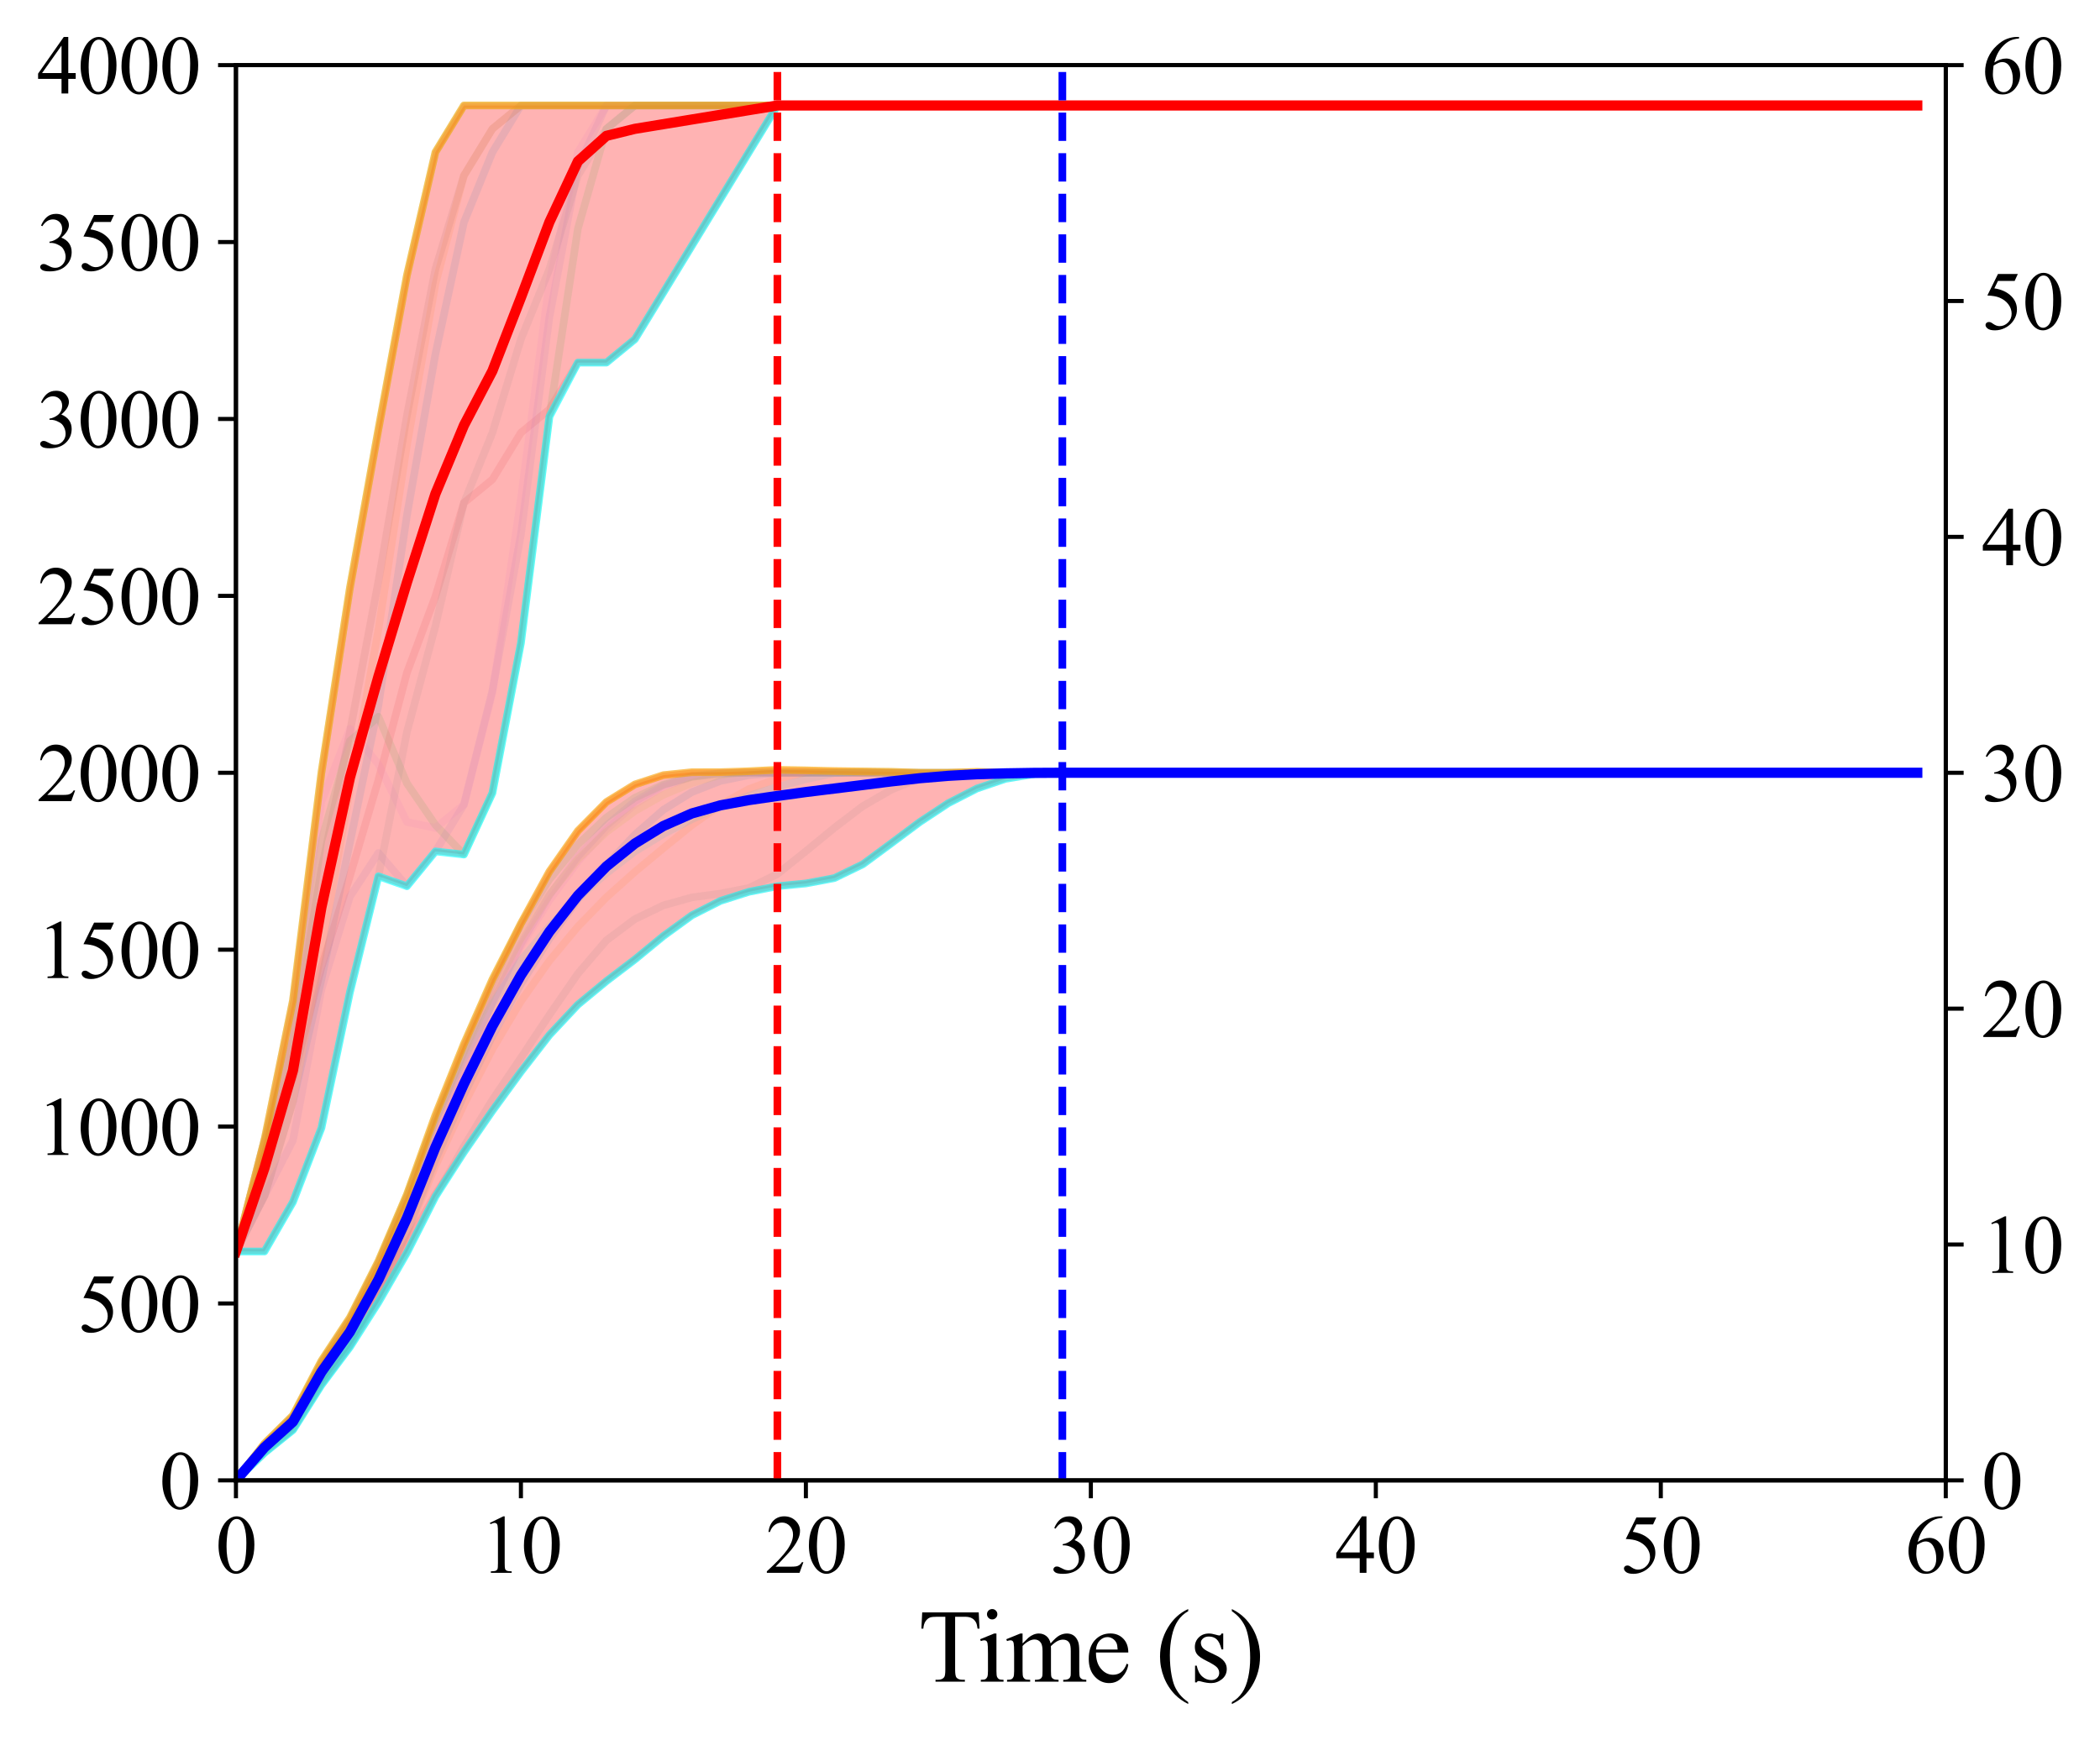 <?xml version="1.0" encoding="utf-8" standalone="no"?>
<!DOCTYPE svg PUBLIC "-//W3C//DTD SVG 1.1//EN"
  "http://www.w3.org/Graphics/SVG/1.1/DTD/svg11.dtd">
<svg xmlns:xlink="http://www.w3.org/1999/xlink" width="411.2pt" height="340.853pt" viewBox="0 0 411.2 340.853" xmlns="http://www.w3.org/2000/svg" version="1.1">
 <defs>
  <style type="text/css">*{stroke-linejoin: round; stroke-linecap: butt}</style>
 </defs>
 <g id="figure_1">
  <g id="patch_1">
   <path d="M 0 340.853 
L 411.2 340.853 
L 411.2 0 
L 0 0 
z
" style="fill: #ffffff"/>
  </g>
  <g id="axes_1">
   <g id="patch_2">
    <path d="M 46.2 289.955 
L 381 289.955 
L 381 12.755 
L 46.2 12.755 
z
" style="fill: #ffffff"/>
   </g>
   <g id="PolyCollection_1">
    <defs>
     <path id="m6267dc336c" d="M 46.2 -95.735 
L 46.2 -95.735 
L 51.78 -95.735 
L 57.36 -105.414 
L 62.94 -119.932 
L 68.52 -146.511 
L 74.1 -169.219 
L 79.68 -167.276 
L 85.26 -174.095 
L 90.84 -173.476 
L 96.42 -185.539 
L 102 -214.904 
L 107.58 -259.232 
L 113.16 -269.835 
L 118.74 -269.835 
L 124.32 -274.414 
L 129.9 -283.571 
L 135.48 -292.727 
L 141.06 -301.884 
L 146.64 -311.041 
L 152.22 -320.198 
L 157.8 -320.198 
L 163.38 -320.198 
L 168.96 -320.198 
L 174.54 -320.198 
L 180.12 -320.198 
L 185.7 -320.198 
L 191.28 -320.198 
L 196.86 -320.198 
L 202.44 -320.198 
L 208.02 -320.198 
L 213.6 -320.198 
L 219.18 -320.198 
L 224.76 -320.198 
L 230.34 -320.198 
L 235.92 -320.198 
L 241.5 -320.198 
L 247.08 -320.198 
L 252.66 -320.198 
L 258.24 -320.198 
L 263.82 -320.198 
L 269.4 -320.198 
L 274.98 -320.198 
L 280.56 -320.198 
L 286.14 -320.198 
L 291.72 -320.198 
L 297.3 -320.198 
L 302.88 -320.198 
L 308.46 -320.198 
L 314.04 -320.198 
L 319.62 -320.198 
L 325.2 -320.198 
L 330.78 -320.198 
L 336.36 -320.198 
L 341.94 -320.198 
L 341.94 -320.198 
L 347.52 -320.198 
L 353.1 -320.198 
L 353.1 -320.198 
L 358.68 -320.198 
L 364.26 -320.198 
L 369.84 -320.198 
L 375.42 -320.198 
L 375.42 -320.198 
L 375.42 -320.198 
L 369.84 -320.198 
L 364.26 -320.198 
L 358.68 -320.198 
L 353.1 -320.198 
L 353.1 -320.198 
L 347.52 -320.198 
L 341.94 -320.198 
L 341.94 -320.198 
L 336.36 -320.198 
L 330.78 -320.198 
L 325.2 -320.198 
L 319.62 -320.198 
L 314.04 -320.198 
L 308.46 -320.198 
L 302.88 -320.198 
L 297.3 -320.198 
L 291.72 -320.198 
L 286.14 -320.198 
L 280.56 -320.198 
L 274.98 -320.198 
L 269.4 -320.198 
L 263.82 -320.198 
L 258.24 -320.198 
L 252.66 -320.198 
L 247.08 -320.198 
L 241.5 -320.198 
L 235.92 -320.198 
L 230.34 -320.198 
L 224.76 -320.198 
L 219.18 -320.198 
L 213.6 -320.198 
L 208.02 -320.198 
L 202.44 -320.198 
L 196.86 -320.198 
L 191.28 -320.198 
L 185.7 -320.198 
L 180.12 -320.198 
L 174.54 -320.198 
L 168.96 -320.198 
L 163.38 -320.198 
L 157.8 -320.198 
L 152.22 -320.198 
L 146.64 -320.198 
L 141.06 -320.198 
L 135.48 -320.198 
L 129.9 -320.198 
L 124.32 -320.198 
L 118.74 -320.198 
L 113.16 -320.198 
L 107.58 -320.198 
L 102 -320.198 
L 96.42 -320.198 
L 90.84 -320.198 
L 85.26 -311.041 
L 79.68 -286.92 
L 74.1 -256.769 
L 68.52 -225.724 
L 62.94 -189.542 
L 57.36 -144.873 
L 51.78 -117.513 
L 46.2 -95.735 
z
" style="stroke: #ff0000; stroke-opacity: 0.3"/>
    </defs>
    <g clip-path="url(#p23fe7d8284)">
     <use xlink:href="#m6267dc336c" x="0" y="340.853" style="fill: #ff0000; fill-opacity: 0.3; stroke: #ff0000; stroke-opacity: 0.3"/>
    </g>
   </g>
   <g id="matplotlib.axis_1">
    <g id="xtick_1">
     <g id="line2d_1">
      <defs>
       <path id="m33a2f9e8f2" d="M 0 0 
L 0 3.5 
" style="stroke: #000000; stroke-width: 0.8"/>
      </defs>
      <g>
       <use xlink:href="#m33a2f9e8f2" x="46.2" y="289.955" style="stroke: #000000; stroke-width: 0.8"/>
      </g>
     </g>
     <g id="text_1">
      <!-- 0 -->
      <g transform="translate(42.2 308.065) scale(0.16 -0.16)">
       <defs>
        <path id="TimesNewRomanPSMT-30" d="M 231 2094 
Q 231 2819 450 3342 
Q 669 3866 1031 4122 
Q 1313 4325 1613 4325 
Q 2100 4325 2488 3828 
Q 2972 3213 2972 2159 
Q 2972 1422 2759 906 
Q 2547 391 2217 158 
Q 1888 -75 1581 -75 
Q 975 -75 572 641 
Q 231 1244 231 2094 
z
M 844 2016 
Q 844 1141 1059 588 
Q 1238 122 1591 122 
Q 1759 122 1940 273 
Q 2122 425 2216 781 
Q 2359 1319 2359 2297 
Q 2359 3022 2209 3506 
Q 2097 3866 1919 4016 
Q 1791 4119 1609 4119 
Q 1397 4119 1231 3928 
Q 1006 3669 925 3112 
Q 844 2556 844 2016 
z
" transform="scale(0.016)"/>
       </defs>
       <use xlink:href="#TimesNewRomanPSMT-30"/>
      </g>
     </g>
    </g>
    <g id="xtick_2">
     <g id="line2d_2">
      <g>
       <use xlink:href="#m33a2f9e8f2" x="102" y="289.955" style="stroke: #000000; stroke-width: 0.8"/>
      </g>
     </g>
     <g id="text_2">
      <!-- 10 -->
      <g transform="translate(94 308.065) scale(0.16 -0.16)">
       <defs>
        <path id="TimesNewRomanPSMT-31" d="M 750 3822 
L 1781 4325 
L 1884 4325 
L 1884 747 
Q 1884 391 1914 303 
Q 1944 216 2037 169 
Q 2131 122 2419 116 
L 2419 0 
L 825 0 
L 825 116 
Q 1125 122 1212 167 
Q 1300 213 1334 289 
Q 1369 366 1369 747 
L 1369 3034 
Q 1369 3497 1338 3628 
Q 1316 3728 1258 3775 
Q 1200 3822 1119 3822 
Q 1003 3822 797 3725 
L 750 3822 
z
" transform="scale(0.016)"/>
       </defs>
       <use xlink:href="#TimesNewRomanPSMT-31"/>
       <use xlink:href="#TimesNewRomanPSMT-30" x="50"/>
      </g>
     </g>
    </g>
    <g id="xtick_3">
     <g id="line2d_3">
      <g>
       <use xlink:href="#m33a2f9e8f2" x="157.8" y="289.955" style="stroke: #000000; stroke-width: 0.8"/>
      </g>
     </g>
     <g id="text_3">
      <!-- 20 -->
      <g transform="translate(149.8 308.065) scale(0.16 -0.16)">
       <defs>
        <path id="TimesNewRomanPSMT-32" d="M 2934 816 
L 2638 0 
L 138 0 
L 138 116 
Q 1241 1122 1691 1759 
Q 2141 2397 2141 2925 
Q 2141 3328 1894 3587 
Q 1647 3847 1303 3847 
Q 991 3847 742 3664 
Q 494 3481 375 3128 
L 259 3128 
Q 338 3706 661 4015 
Q 984 4325 1469 4325 
Q 1984 4325 2329 3994 
Q 2675 3663 2675 3213 
Q 2675 2891 2525 2569 
Q 2294 2063 1775 1497 
Q 997 647 803 472 
L 1909 472 
Q 2247 472 2383 497 
Q 2519 522 2628 598 
Q 2738 675 2819 816 
L 2934 816 
z
" transform="scale(0.016)"/>
       </defs>
       <use xlink:href="#TimesNewRomanPSMT-32"/>
       <use xlink:href="#TimesNewRomanPSMT-30" x="50"/>
      </g>
     </g>
    </g>
    <g id="xtick_4">
     <g id="line2d_4">
      <g>
       <use xlink:href="#m33a2f9e8f2" x="213.6" y="289.955" style="stroke: #000000; stroke-width: 0.8"/>
      </g>
     </g>
     <g id="text_4">
      <!-- 30 -->
      <g transform="translate(205.6 308.065) scale(0.16 -0.16)">
       <defs>
        <path id="TimesNewRomanPSMT-33" d="M 325 3431 
Q 506 3859 782 4092 
Q 1059 4325 1472 4325 
Q 1981 4325 2253 3994 
Q 2459 3747 2459 3466 
Q 2459 3003 1878 2509 
Q 2269 2356 2469 2072 
Q 2669 1788 2669 1403 
Q 2669 853 2319 450 
Q 1863 -75 997 -75 
Q 569 -75 414 31 
Q 259 138 259 259 
Q 259 350 332 419 
Q 406 488 509 488 
Q 588 488 669 463 
Q 722 447 909 348 
Q 1097 250 1169 231 
Q 1284 197 1416 197 
Q 1734 197 1970 444 
Q 2206 691 2206 1028 
Q 2206 1275 2097 1509 
Q 2016 1684 1919 1775 
Q 1784 1900 1550 2001 
Q 1316 2103 1072 2103 
L 972 2103 
L 972 2197 
Q 1219 2228 1467 2375 
Q 1716 2522 1828 2728 
Q 1941 2934 1941 3181 
Q 1941 3503 1739 3701 
Q 1538 3900 1238 3900 
Q 753 3900 428 3381 
L 325 3431 
z
" transform="scale(0.016)"/>
       </defs>
       <use xlink:href="#TimesNewRomanPSMT-33"/>
       <use xlink:href="#TimesNewRomanPSMT-30" x="50"/>
      </g>
     </g>
    </g>
    <g id="xtick_5">
     <g id="line2d_5">
      <g>
       <use xlink:href="#m33a2f9e8f2" x="269.4" y="289.955" style="stroke: #000000; stroke-width: 0.8"/>
      </g>
     </g>
     <g id="text_5">
      <!-- 40 -->
      <g transform="translate(261.4 308.065) scale(0.16 -0.16)">
       <defs>
        <path id="TimesNewRomanPSMT-34" d="M 2978 1563 
L 2978 1119 
L 2409 1119 
L 2409 0 
L 1894 0 
L 1894 1119 
L 100 1119 
L 100 1519 
L 2066 4325 
L 2409 4325 
L 2409 1563 
L 2978 1563 
z
M 1894 1563 
L 1894 3666 
L 406 1563 
L 1894 1563 
z
" transform="scale(0.016)"/>
       </defs>
       <use xlink:href="#TimesNewRomanPSMT-34"/>
       <use xlink:href="#TimesNewRomanPSMT-30" x="50"/>
      </g>
     </g>
    </g>
    <g id="xtick_6">
     <g id="line2d_6">
      <g>
       <use xlink:href="#m33a2f9e8f2" x="325.2" y="289.955" style="stroke: #000000; stroke-width: 0.8"/>
      </g>
     </g>
     <g id="text_6">
      <!-- 50 -->
      <g transform="translate(317.2 308.065) scale(0.16 -0.16)">
       <defs>
        <path id="TimesNewRomanPSMT-35" d="M 2778 4238 
L 2534 3706 
L 1259 3706 
L 981 3138 
Q 1809 3016 2294 2522 
Q 2709 2097 2709 1522 
Q 2709 1188 2573 903 
Q 2438 619 2231 419 
Q 2025 219 1772 97 
Q 1413 -75 1034 -75 
Q 653 -75 479 54 
Q 306 184 306 341 
Q 306 428 378 495 
Q 450 563 559 563 
Q 641 563 702 538 
Q 763 513 909 409 
Q 1144 247 1384 247 
Q 1750 247 2026 523 
Q 2303 800 2303 1197 
Q 2303 1581 2056 1914 
Q 1809 2247 1375 2428 
Q 1034 2569 447 2591 
L 1259 4238 
L 2778 4238 
z
" transform="scale(0.016)"/>
       </defs>
       <use xlink:href="#TimesNewRomanPSMT-35"/>
       <use xlink:href="#TimesNewRomanPSMT-30" x="50"/>
      </g>
     </g>
    </g>
    <g id="xtick_7">
     <g id="line2d_7">
      <g>
       <use xlink:href="#m33a2f9e8f2" x="381" y="289.955" style="stroke: #000000; stroke-width: 0.8"/>
      </g>
     </g>
     <g id="text_7">
      <!-- 60 -->
      <g transform="translate(373 308.065) scale(0.16 -0.16)">
       <defs>
        <path id="TimesNewRomanPSMT-36" d="M 2869 4325 
L 2869 4209 
Q 2456 4169 2195 4045 
Q 1934 3922 1679 3669 
Q 1425 3416 1258 3105 
Q 1091 2794 978 2366 
Q 1428 2675 1881 2675 
Q 2316 2675 2634 2325 
Q 2953 1975 2953 1425 
Q 2953 894 2631 456 
Q 2244 -75 1606 -75 
Q 1172 -75 869 213 
Q 275 772 275 1663 
Q 275 2231 503 2743 
Q 731 3256 1154 3653 
Q 1578 4050 1965 4187 
Q 2353 4325 2688 4325 
L 2869 4325 
z
M 925 2138 
Q 869 1716 869 1456 
Q 869 1156 980 804 
Q 1091 453 1309 247 
Q 1469 100 1697 100 
Q 1969 100 2183 356 
Q 2397 613 2397 1088 
Q 2397 1622 2184 2012 
Q 1972 2403 1581 2403 
Q 1463 2403 1327 2353 
Q 1191 2303 925 2138 
z
" transform="scale(0.016)"/>
       </defs>
       <use xlink:href="#TimesNewRomanPSMT-36"/>
       <use xlink:href="#TimesNewRomanPSMT-30" x="50"/>
      </g>
     </g>
    </g>
    <g id="text_8">
     <!-- Time (s) -->
     <g transform="translate(179.795 329.375) scale(0.2 -0.2)">
      <defs>
       <path id="TimesNewRomanPSMT-54" d="M 3703 4238 
L 3750 3244 
L 3631 3244 
Q 3597 3506 3538 3619 
Q 3441 3800 3280 3886 
Q 3119 3972 2856 3972 
L 2259 3972 
L 2259 734 
Q 2259 344 2344 247 
Q 2463 116 2709 116 
L 2856 116 
L 2856 0 
L 1059 0 
L 1059 116 
L 1209 116 
Q 1478 116 1591 278 
Q 1659 378 1659 734 
L 1659 3972 
L 1150 3972 
Q 853 3972 728 3928 
Q 566 3869 450 3700 
Q 334 3531 313 3244 
L 194 3244 
L 244 4238 
L 3703 4238 
z
" transform="scale(0.016)"/>
       <path id="TimesNewRomanPSMT-69" d="M 928 4444 
Q 1059 4444 1151 4351 
Q 1244 4259 1244 4128 
Q 1244 3997 1151 3903 
Q 1059 3809 928 3809 
Q 797 3809 703 3903 
Q 609 3997 609 4128 
Q 609 4259 701 4351 
Q 794 4444 928 4444 
z
M 1188 2947 
L 1188 647 
Q 1188 378 1227 289 
Q 1266 200 1342 156 
Q 1419 113 1622 113 
L 1622 0 
L 231 0 
L 231 113 
Q 441 113 512 153 
Q 584 194 626 287 
Q 669 381 669 647 
L 669 1750 
Q 669 2216 641 2353 
Q 619 2453 572 2492 
Q 525 2531 444 2531 
Q 356 2531 231 2484 
L 188 2597 
L 1050 2947 
L 1188 2947 
z
" transform="scale(0.016)"/>
       <path id="TimesNewRomanPSMT-6d" d="M 1050 2338 
Q 1363 2650 1419 2697 
Q 1559 2816 1721 2881 
Q 1884 2947 2044 2947 
Q 2313 2947 2506 2790 
Q 2700 2634 2766 2338 
Q 3088 2713 3309 2830 
Q 3531 2947 3766 2947 
Q 3994 2947 4170 2830 
Q 4347 2713 4450 2447 
Q 4519 2266 4519 1878 
L 4519 647 
Q 4519 378 4559 278 
Q 4591 209 4675 161 
Q 4759 113 4950 113 
L 4950 0 
L 3538 0 
L 3538 113 
L 3597 113 
Q 3781 113 3884 184 
Q 3956 234 3988 344 
Q 4000 397 4000 647 
L 4000 1878 
Q 4000 2228 3916 2372 
Q 3794 2572 3525 2572 
Q 3359 2572 3192 2489 
Q 3025 2406 2788 2181 
L 2781 2147 
L 2788 2013 
L 2788 647 
Q 2788 353 2820 281 
Q 2853 209 2943 161 
Q 3034 113 3253 113 
L 3253 0 
L 1806 0 
L 1806 113 
Q 2044 113 2133 169 
Q 2222 225 2256 338 
Q 2272 391 2272 647 
L 2272 1878 
Q 2272 2228 2169 2381 
Q 2031 2581 1784 2581 
Q 1616 2581 1450 2491 
Q 1191 2353 1050 2181 
L 1050 647 
Q 1050 366 1089 281 
Q 1128 197 1204 155 
Q 1281 113 1516 113 
L 1516 0 
L 100 0 
L 100 113 
Q 297 113 375 155 
Q 453 197 493 289 
Q 534 381 534 647 
L 534 1741 
Q 534 2213 506 2350 
Q 484 2453 437 2492 
Q 391 2531 309 2531 
Q 222 2531 100 2484 
L 53 2597 
L 916 2947 
L 1050 2947 
L 1050 2338 
z
" transform="scale(0.016)"/>
       <path id="TimesNewRomanPSMT-65" d="M 681 1784 
Q 678 1147 991 784 
Q 1303 422 1725 422 
Q 2006 422 2214 576 
Q 2422 731 2563 1106 
L 2659 1044 
Q 2594 616 2278 264 
Q 1963 -88 1488 -88 
Q 972 -88 605 314 
Q 238 716 238 1394 
Q 238 2128 614 2539 
Q 991 2950 1559 2950 
Q 2041 2950 2350 2633 
Q 2659 2316 2659 1784 
L 681 1784 
z
M 681 1966 
L 2006 1966 
Q 1991 2241 1941 2353 
Q 1863 2528 1708 2628 
Q 1553 2728 1384 2728 
Q 1125 2728 920 2526 
Q 716 2325 681 1966 
z
" transform="scale(0.016)"/>
       <path id="TimesNewRomanPSMT-20" transform="scale(0.016)"/>
       <path id="TimesNewRomanPSMT-28" d="M 1988 -1253 
L 1988 -1369 
Q 1516 -1131 1200 -813 
Q 750 -359 506 256 
Q 263 872 263 1534 
Q 263 2503 741 3301 
Q 1219 4100 1988 4444 
L 1988 4313 
Q 1603 4100 1356 3731 
Q 1109 3363 987 2797 
Q 866 2231 866 1616 
Q 866 947 969 400 
Q 1050 -31 1165 -292 
Q 1281 -553 1476 -793 
Q 1672 -1034 1988 -1253 
z
" transform="scale(0.016)"/>
       <path id="TimesNewRomanPSMT-73" d="M 2050 2947 
L 2050 1972 
L 1947 1972 
Q 1828 2431 1642 2597 
Q 1456 2763 1169 2763 
Q 950 2763 815 2647 
Q 681 2531 681 2391 
Q 681 2216 781 2091 
Q 878 1963 1175 1819 
L 1631 1597 
Q 2266 1288 2266 781 
Q 2266 391 1970 151 
Q 1675 -88 1309 -88 
Q 1047 -88 709 6 
Q 606 38 541 38 
Q 469 38 428 -44 
L 325 -44 
L 325 978 
L 428 978 
Q 516 541 762 319 
Q 1009 97 1316 97 
Q 1531 97 1667 223 
Q 1803 350 1803 528 
Q 1803 744 1651 891 
Q 1500 1038 1047 1263 
Q 594 1488 453 1669 
Q 313 1847 313 2119 
Q 313 2472 555 2709 
Q 797 2947 1181 2947 
Q 1350 2947 1591 2875 
Q 1750 2828 1803 2828 
Q 1853 2828 1881 2850 
Q 1909 2872 1947 2947 
L 2050 2947 
z
" transform="scale(0.016)"/>
       <path id="TimesNewRomanPSMT-29" d="M 144 4313 
L 144 4444 
Q 619 4209 934 3891 
Q 1381 3434 1625 2820 
Q 1869 2206 1869 1541 
Q 1869 572 1392 -226 
Q 916 -1025 144 -1369 
L 144 -1253 
Q 528 -1038 776 -670 
Q 1025 -303 1145 264 
Q 1266 831 1266 1447 
Q 1266 2113 1163 2663 
Q 1084 3094 967 3353 
Q 850 3613 656 3853 
Q 463 4094 144 4313 
z
" transform="scale(0.016)"/>
      </defs>
      <use xlink:href="#TimesNewRomanPSMT-54"/>
      <use xlink:href="#TimesNewRomanPSMT-69" x="57.584"/>
      <use xlink:href="#TimesNewRomanPSMT-6d" x="85.367"/>
      <use xlink:href="#TimesNewRomanPSMT-65" x="163.15"/>
      <use xlink:href="#TimesNewRomanPSMT-20" x="207.535"/>
      <use xlink:href="#TimesNewRomanPSMT-28" x="232.535"/>
      <use xlink:href="#TimesNewRomanPSMT-73" x="265.836"/>
      <use xlink:href="#TimesNewRomanPSMT-29" x="304.752"/>
     </g>
    </g>
   </g>
   <g id="matplotlib.axis_2">
    <g id="ytick_1">
     <g id="line2d_8">
      <defs>
       <path id="me7cc1048af" d="M 0 0 
L -3.5 0 
" style="stroke: #000000; stroke-width: 0.8"/>
      </defs>
      <g>
       <use xlink:href="#me7cc1048af" x="46.2" y="289.955" style="stroke: #000000; stroke-width: 0.8"/>
      </g>
     </g>
     <g id="text_9">
      <!-- 0 -->
      <g transform="translate(31.2 295.51) scale(0.16 -0.16)">
       <use xlink:href="#TimesNewRomanPSMT-30"/>
      </g>
     </g>
    </g>
    <g id="ytick_2">
     <g id="line2d_9">
      <g>
       <use xlink:href="#me7cc1048af" x="46.2" y="255.305" style="stroke: #000000; stroke-width: 0.8"/>
      </g>
     </g>
     <g id="text_10">
      <!-- 500 -->
      <g transform="translate(15.2 260.86) scale(0.16 -0.16)">
       <use xlink:href="#TimesNewRomanPSMT-35"/>
       <use xlink:href="#TimesNewRomanPSMT-30" x="50"/>
       <use xlink:href="#TimesNewRomanPSMT-30" x="100"/>
      </g>
     </g>
    </g>
    <g id="ytick_3">
     <g id="line2d_10">
      <g>
       <use xlink:href="#me7cc1048af" x="46.2" y="220.655" style="stroke: #000000; stroke-width: 0.8"/>
      </g>
     </g>
     <g id="text_11">
      <!-- 1000 -->
      <g transform="translate(7.2 226.21) scale(0.16 -0.16)">
       <use xlink:href="#TimesNewRomanPSMT-31"/>
       <use xlink:href="#TimesNewRomanPSMT-30" x="50"/>
       <use xlink:href="#TimesNewRomanPSMT-30" x="100"/>
       <use xlink:href="#TimesNewRomanPSMT-30" x="150"/>
      </g>
     </g>
    </g>
    <g id="ytick_4">
     <g id="line2d_11">
      <g>
       <use xlink:href="#me7cc1048af" x="46.2" y="186.005" style="stroke: #000000; stroke-width: 0.8"/>
      </g>
     </g>
     <g id="text_12">
      <!-- 1500 -->
      <g transform="translate(7.2 191.56) scale(0.16 -0.16)">
       <use xlink:href="#TimesNewRomanPSMT-31"/>
       <use xlink:href="#TimesNewRomanPSMT-35" x="50"/>
       <use xlink:href="#TimesNewRomanPSMT-30" x="100"/>
       <use xlink:href="#TimesNewRomanPSMT-30" x="150"/>
      </g>
     </g>
    </g>
    <g id="ytick_5">
     <g id="line2d_12">
      <g>
       <use xlink:href="#me7cc1048af" x="46.2" y="151.355" style="stroke: #000000; stroke-width: 0.8"/>
      </g>
     </g>
     <g id="text_13">
      <!-- 2000 -->
      <g transform="translate(7.2 156.91) scale(0.16 -0.16)">
       <use xlink:href="#TimesNewRomanPSMT-32"/>
       <use xlink:href="#TimesNewRomanPSMT-30" x="50"/>
       <use xlink:href="#TimesNewRomanPSMT-30" x="100"/>
       <use xlink:href="#TimesNewRomanPSMT-30" x="150"/>
      </g>
     </g>
    </g>
    <g id="ytick_6">
     <g id="line2d_13">
      <g>
       <use xlink:href="#me7cc1048af" x="46.2" y="116.705" style="stroke: #000000; stroke-width: 0.8"/>
      </g>
     </g>
     <g id="text_14">
      <!-- 2500 -->
      <g transform="translate(7.2 122.26) scale(0.16 -0.16)">
       <use xlink:href="#TimesNewRomanPSMT-32"/>
       <use xlink:href="#TimesNewRomanPSMT-35" x="50"/>
       <use xlink:href="#TimesNewRomanPSMT-30" x="100"/>
       <use xlink:href="#TimesNewRomanPSMT-30" x="150"/>
      </g>
     </g>
    </g>
    <g id="ytick_7">
     <g id="line2d_14">
      <g>
       <use xlink:href="#me7cc1048af" x="46.2" y="82.055" style="stroke: #000000; stroke-width: 0.8"/>
      </g>
     </g>
     <g id="text_15">
      <!-- 3000 -->
      <g transform="translate(7.2 87.61) scale(0.16 -0.16)">
       <use xlink:href="#TimesNewRomanPSMT-33"/>
       <use xlink:href="#TimesNewRomanPSMT-30" x="50"/>
       <use xlink:href="#TimesNewRomanPSMT-30" x="100"/>
       <use xlink:href="#TimesNewRomanPSMT-30" x="150"/>
      </g>
     </g>
    </g>
    <g id="ytick_8">
     <g id="line2d_15">
      <g>
       <use xlink:href="#me7cc1048af" x="46.2" y="47.405" style="stroke: #000000; stroke-width: 0.8"/>
      </g>
     </g>
     <g id="text_16">
      <!-- 3500 -->
      <g transform="translate(7.2 52.96) scale(0.16 -0.16)">
       <use xlink:href="#TimesNewRomanPSMT-33"/>
       <use xlink:href="#TimesNewRomanPSMT-35" x="50"/>
       <use xlink:href="#TimesNewRomanPSMT-30" x="100"/>
       <use xlink:href="#TimesNewRomanPSMT-30" x="150"/>
      </g>
     </g>
    </g>
    <g id="ytick_9">
     <g id="line2d_16">
      <g>
       <use xlink:href="#me7cc1048af" x="46.2" y="12.755" style="stroke: #000000; stroke-width: 0.8"/>
      </g>
     </g>
     <g id="text_17">
      <!-- 4000 -->
      <g transform="translate(7.2 18.31) scale(0.16 -0.16)">
       <use xlink:href="#TimesNewRomanPSMT-34"/>
       <use xlink:href="#TimesNewRomanPSMT-30" x="50"/>
       <use xlink:href="#TimesNewRomanPSMT-30" x="100"/>
       <use xlink:href="#TimesNewRomanPSMT-30" x="150"/>
      </g>
     </g>
    </g>
   </g>
   <g id="line2d_17">
    <path d="M 46.2 245.118 
L 51.78 234.238 
L 57.36 215.719 
L 62.94 191.851 
L 68.52 165.046 
L 74.1 138.168 
L 79.68 100.951 
L 85.26 69.345 
L 90.84 43.547 
L 96.42 29.812 
L 102 20.655 
L 107.58 20.655 
L 113.16 20.655 
L 118.74 20.655 
L 124.32 20.655 
L 129.9 20.655 
L 135.48 20.655 
L 141.06 20.655 
L 146.64 20.655 
L 152.22 20.655 
L 157.8 20.655 
L 163.38 20.655 
L 168.96 20.655 
L 174.54 20.655 
L 180.12 20.655 
L 185.7 20.655 
L 191.28 20.655 
L 196.86 20.655 
L 202.44 20.655 
L 208.02 20.655 
L 213.6 20.655 
L 219.18 20.655 
L 224.76 20.655 
L 230.34 20.655 
L 235.92 20.655 
L 241.5 20.655 
L 247.08 20.655 
L 252.66 20.655 
L 258.24 20.655 
L 263.82 20.655 
L 269.4 20.655 
L 274.98 20.655 
L 280.56 20.655 
L 286.14 20.655 
L 291.72 20.655 
L 297.3 20.655 
L 302.88 20.655 
L 308.46 20.655 
L 314.04 20.655 
L 319.62 20.655 
L 325.2 20.655 
L 330.78 20.655 
L 336.36 20.655 
L 341.94 20.655 
L 341.94 20.655 
L 347.52 20.655 
L 353.1 20.655 
L 353.1 20.655 
L 358.68 20.655 
L 364.26 20.655 
L 369.84 20.655 
L 375.42 20.655 
" clip-path="url(#p23fe7d8284)" style="fill: none; stroke: #1f77b4; stroke-opacity: 0.1; stroke-width: 1.5; stroke-linecap: square"/>
   </g>
   <g id="line2d_18">
    <path d="M 46.2 245.118 
L 51.78 234.238 
L 57.36 215.719 
L 62.94 186.128 
L 68.52 154.745 
L 74.1 123.288 
L 79.68 87.216 
L 85.26 55.61 
L 90.84 34.39 
L 96.42 25.234 
L 102 20.655 
L 107.58 20.655 
L 113.16 20.655 
L 118.74 20.655 
L 124.32 20.655 
L 129.9 20.655 
L 135.48 20.655 
L 141.06 20.655 
L 146.64 20.655 
L 152.22 20.655 
L 157.8 20.655 
L 163.38 20.655 
L 168.96 20.655 
L 174.54 20.655 
L 180.12 20.655 
L 185.7 20.655 
L 191.28 20.655 
L 196.86 20.655 
L 202.44 20.655 
L 208.02 20.655 
L 213.6 20.655 
L 219.18 20.655 
L 224.76 20.655 
L 230.34 20.655 
L 235.92 20.655 
L 241.5 20.655 
L 247.08 20.655 
L 252.66 20.655 
L 258.24 20.655 
L 263.82 20.655 
L 269.4 20.655 
L 274.98 20.655 
L 280.56 20.655 
L 286.14 20.655 
L 291.72 20.655 
L 297.3 20.655 
L 302.88 20.655 
L 308.46 20.655 
L 314.04 20.655 
L 319.62 20.655 
L 325.2 20.655 
L 330.78 20.655 
L 336.36 20.655 
L 341.94 20.655 
L 341.94 20.655 
L 347.52 20.655 
L 353.1 20.655 
L 353.1 20.655 
L 358.68 20.655 
L 364.26 20.655 
L 369.84 20.655 
L 375.42 20.655 
" clip-path="url(#p23fe7d8284)" style="fill: none; stroke: #ff7f0e; stroke-opacity: 0.1; stroke-width: 1.5; stroke-linecap: square"/>
   </g>
   <g id="line2d_19">
    <path d="M 46.2 245.118 
L 51.78 223.34 
L 57.36 203.611 
L 62.94 164.664 
L 68.52 145.124 
L 74.1 140.392 
L 79.68 153.425 
L 85.26 161.57 
L 90.84 167.377 
L 96.42 155.314 
L 102 125.95 
L 107.58 81.621 
L 113.16 44.776 
L 118.74 25.234 
L 124.32 20.655 
L 129.9 20.655 
L 135.48 20.655 
L 141.06 20.655 
L 146.64 20.655 
L 152.22 20.655 
L 157.8 20.655 
L 163.38 20.655 
L 168.96 20.655 
L 174.54 20.655 
L 180.12 20.655 
L 185.7 20.655 
L 191.28 20.655 
L 196.86 20.655 
L 202.44 20.655 
L 208.02 20.655 
L 213.6 20.655 
L 219.18 20.655 
L 224.76 20.655 
L 230.34 20.655 
L 235.92 20.655 
L 241.5 20.655 
L 247.08 20.655 
L 252.66 20.655 
L 258.24 20.655 
L 263.82 20.655 
L 269.4 20.655 
L 274.98 20.655 
L 280.56 20.655 
L 286.14 20.655 
L 291.72 20.655 
L 297.3 20.655 
L 302.88 20.655 
L 308.46 20.655 
L 314.04 20.655 
L 319.62 20.655 
L 325.2 20.655 
L 330.78 20.655 
L 336.36 20.655 
L 341.94 20.655 
L 341.94 20.655 
L 347.52 20.655 
L 353.1 20.655 
L 353.1 20.655 
L 358.68 20.655 
L 364.26 20.655 
L 369.84 20.655 
L 375.42 20.655 
" clip-path="url(#p23fe7d8284)" style="fill: none; stroke: #2ca02c; stroke-opacity: 0.1; stroke-width: 1.5; stroke-linecap: square"/>
   </g>
   <g id="line2d_20">
    <path d="M 46.2 245.118 
L 51.78 223.34 
L 57.36 211.242 
L 62.94 189.464 
L 68.52 171.596 
L 74.1 152.761 
L 79.68 131.766 
L 85.26 116.802 
L 90.84 98.488 
L 96.42 93.91 
L 102 84.753 
L 107.58 80.175 
L 113.16 71.018 
L 118.74 71.018 
L 124.32 66.439 
L 129.9 57.283 
L 135.48 48.126 
L 141.06 38.969 
L 146.64 29.812 
L 152.22 20.655 
L 157.8 20.655 
L 163.38 20.655 
L 168.96 20.655 
L 174.54 20.655 
L 180.12 20.655 
L 185.7 20.655 
L 191.28 20.655 
L 196.86 20.655 
L 202.44 20.655 
L 208.02 20.655 
L 213.6 20.655 
L 219.18 20.655 
L 224.76 20.655 
L 230.34 20.655 
L 235.92 20.655 
L 241.5 20.655 
L 247.08 20.655 
L 252.66 20.655 
L 258.24 20.655 
L 263.82 20.655 
L 269.4 20.655 
L 274.98 20.655 
L 280.56 20.655 
L 286.14 20.655 
L 291.72 20.655 
L 297.3 20.655 
L 302.88 20.655 
L 308.46 20.655 
L 314.04 20.655 
L 319.62 20.655 
L 325.2 20.655 
L 330.78 20.655 
L 336.36 20.655 
L 341.94 20.655 
L 341.94 20.655 
L 347.52 20.655 
L 353.1 20.655 
L 353.1 20.655 
L 358.68 20.655 
L 364.26 20.655 
L 369.84 20.655 
L 375.42 20.655 
" clip-path="url(#p23fe7d8284)" style="fill: none; stroke: #d62728; stroke-opacity: 0.1; stroke-width: 1.5; stroke-linecap: square"/>
   </g>
   <g id="line2d_21">
    <path d="M 46.2 245.118 
L 51.78 234.238 
L 57.36 223.35 
L 62.94 193.759 
L 68.52 175.607 
L 74.1 167.054 
L 79.68 173.577 
L 85.26 166.758 
L 90.84 157.601 
L 96.42 135.213 
L 102 104.679 
L 107.58 62.083 
L 113.16 32.718 
L 118.74 20.655 
L 124.32 20.655 
L 129.9 20.655 
L 135.48 20.655 
L 141.06 20.655 
L 146.64 20.655 
L 152.22 20.655 
L 157.8 20.655 
L 163.38 20.655 
L 168.96 20.655 
L 174.54 20.655 
L 180.12 20.655 
L 185.7 20.655 
L 191.28 20.655 
L 196.86 20.655 
L 202.44 20.655 
L 208.02 20.655 
L 213.6 20.655 
L 219.18 20.655 
L 224.76 20.655 
L 230.34 20.655 
L 235.92 20.655 
L 241.5 20.655 
L 247.08 20.655 
L 252.66 20.655 
L 258.24 20.655 
L 263.82 20.655 
L 269.4 20.655 
L 274.98 20.655 
L 280.56 20.655 
L 286.14 20.655 
L 291.72 20.655 
L 297.3 20.655 
L 302.88 20.655 
L 308.46 20.655 
L 314.04 20.655 
L 319.62 20.655 
L 325.2 20.655 
L 330.78 20.655 
L 336.36 20.655 
L 341.94 20.655 
L 341.94 20.655 
L 347.52 20.655 
L 353.1 20.655 
L 353.1 20.655 
L 358.68 20.655 
L 364.26 20.655 
L 369.84 20.655 
L 375.42 20.655 
" clip-path="url(#p23fe7d8284)" style="fill: none; stroke: #9467bd; stroke-opacity: 0.1; stroke-width: 1.5; stroke-linecap: square"/>
   </g>
   <g id="line2d_22">
    <path d="M 46.2 245.118 
L 51.78 223.34 
L 57.36 203.611 
L 62.94 170.387 
L 68.52 143.363 
L 74.1 113.844 
L 79.68 81.404 
L 85.26 52.704 
L 90.84 34.39 
L 96.42 25.234 
L 102 20.655 
L 107.58 20.655 
L 113.16 20.655 
L 118.74 20.655 
L 124.32 20.655 
L 129.9 20.655 
L 135.48 20.655 
L 141.06 20.655 
L 146.64 20.655 
L 152.22 20.655 
L 157.8 20.655 
L 163.38 20.655 
L 168.96 20.655 
L 174.54 20.655 
L 180.12 20.655 
L 185.7 20.655 
L 191.28 20.655 
L 196.86 20.655 
L 202.44 20.655 
L 208.02 20.655 
L 213.6 20.655 
L 219.18 20.655 
L 224.76 20.655 
L 230.34 20.655 
L 235.92 20.655 
L 241.5 20.655 
L 247.08 20.655 
L 252.66 20.655 
L 258.24 20.655 
L 263.82 20.655 
L 269.4 20.655 
L 274.98 20.655 
L 280.56 20.655 
L 286.14 20.655 
L 291.72 20.655 
L 297.3 20.655 
L 302.88 20.655 
L 308.46 20.655 
L 314.04 20.655 
L 319.62 20.655 
L 325.2 20.655 
L 330.78 20.655 
L 336.36 20.655 
L 341.94 20.655 
L 341.94 20.655 
L 347.52 20.655 
L 353.1 20.655 
L 353.1 20.655 
L 358.68 20.655 
L 364.26 20.655 
L 369.84 20.655 
L 375.42 20.655 
" clip-path="url(#p23fe7d8284)" style="fill: none; stroke: #8c564b; stroke-opacity: 0.1; stroke-width: 1.5; stroke-linecap: square"/>
   </g>
   <g id="line2d_23">
    <path d="M 46.2 245.118 
L 51.78 223.34 
L 57.36 195.98 
L 62.94 157.034 
L 68.52 142.733 
L 74.1 149.701 
L 79.68 160.997 
L 85.26 162.166 
L 90.84 157.587 
L 96.42 135.707 
L 102 97.694 
L 107.58 55.102 
L 113.16 29.812 
L 118.74 20.655 
L 124.32 20.655 
L 129.9 20.655 
L 135.48 20.655 
L 141.06 20.655 
L 146.64 20.655 
L 152.22 20.655 
L 157.8 20.655 
L 163.38 20.655 
L 168.96 20.655 
L 174.54 20.655 
L 180.12 20.655 
L 185.7 20.655 
L 191.28 20.655 
L 196.86 20.655 
L 202.44 20.655 
L 208.02 20.655 
L 213.6 20.655 
L 219.18 20.655 
L 224.76 20.655 
L 230.34 20.655 
L 235.92 20.655 
L 241.5 20.655 
L 247.08 20.655 
L 252.66 20.655 
L 258.24 20.655 
L 263.82 20.655 
L 269.4 20.655 
L 274.98 20.655 
L 280.56 20.655 
L 286.14 20.655 
L 291.72 20.655 
L 297.3 20.655 
L 302.88 20.655 
L 308.46 20.655 
L 314.04 20.655 
L 319.62 20.655 
L 325.2 20.655 
L 330.78 20.655 
L 336.36 20.655 
L 341.94 20.655 
L 341.94 20.655 
L 347.52 20.655 
L 353.1 20.655 
L 353.1 20.655 
L 358.68 20.655 
L 364.26 20.655 
L 369.84 20.655 
L 375.42 20.655 
" clip-path="url(#p23fe7d8284)" style="fill: none; stroke: #e377c2; stroke-opacity: 0.1; stroke-width: 1.5; stroke-linecap: square"/>
   </g>
   <g id="line2d_24">
    <path d="M 46.2 245.118 
L 51.78 245.118 
L 57.36 235.439 
L 62.94 220.921 
L 68.52 194.342 
L 74.1 171.634 
L 79.68 143.381 
L 85.26 122.609 
L 90.84 98.488 
L 96.42 84.753 
L 102 66.439 
L 107.58 52.704 
L 113.16 34.39 
L 118.74 25.234 
L 124.32 20.655 
L 129.9 20.655 
L 135.48 20.655 
L 141.06 20.655 
L 146.64 20.655 
L 152.22 20.655 
L 157.8 20.655 
L 163.38 20.655 
L 168.96 20.655 
L 174.54 20.655 
L 180.12 20.655 
L 185.7 20.655 
L 191.28 20.655 
L 196.86 20.655 
L 202.44 20.655 
L 208.02 20.655 
L 213.6 20.655 
L 219.18 20.655 
L 224.76 20.655 
L 230.34 20.655 
L 235.92 20.655 
L 241.5 20.655 
L 247.08 20.655 
L 252.66 20.655 
L 258.24 20.655 
L 263.82 20.655 
L 269.4 20.655 
L 274.98 20.655 
L 280.56 20.655 
L 286.14 20.655 
L 291.72 20.655 
L 297.3 20.655 
L 302.88 20.655 
L 308.46 20.655 
L 314.04 20.655 
L 319.62 20.655 
L 325.2 20.655 
L 330.78 20.655 
L 336.36 20.655 
L 341.94 20.655 
L 341.94 20.655 
L 347.52 20.655 
L 353.1 20.655 
L 353.1 20.655 
L 358.68 20.655 
L 364.26 20.655 
L 369.84 20.655 
L 375.42 20.655 
" clip-path="url(#p23fe7d8284)" style="fill: none; stroke: #7f7f7f; stroke-opacity: 0.1; stroke-width: 1.5; stroke-linecap: square"/>
   </g>
   <g id="line2d_25">
    <path d="M 46.2 245.118 
L 51.78 223.34 
L 57.36 195.98 
L 62.94 151.311 
L 68.52 115.129 
L 74.1 84.084 
L 79.68 53.933 
L 85.26 29.812 
L 90.84 20.655 
L 96.42 20.655 
L 102 20.655 
L 107.58 20.655 
L 113.16 20.655 
L 118.74 20.655 
L 124.32 20.655 
L 129.9 20.655 
L 135.48 20.655 
L 141.06 20.655 
L 146.64 20.655 
L 152.22 20.655 
L 157.8 20.655 
L 163.38 20.655 
L 168.96 20.655 
L 174.54 20.655 
L 180.12 20.655 
L 185.7 20.655 
L 191.28 20.655 
L 196.86 20.655 
L 202.44 20.655 
L 208.02 20.655 
L 213.6 20.655 
L 219.18 20.655 
L 224.76 20.655 
L 230.34 20.655 
L 235.92 20.655 
L 241.5 20.655 
L 247.08 20.655 
L 252.66 20.655 
L 258.24 20.655 
L 263.82 20.655 
L 269.4 20.655 
L 274.98 20.655 
L 280.56 20.655 
L 286.14 20.655 
L 291.72 20.655 
L 297.3 20.655 
L 302.88 20.655 
L 308.46 20.655 
L 314.04 20.655 
L 319.62 20.655 
L 325.2 20.655 
L 330.78 20.655 
L 336.36 20.655 
L 341.94 20.655 
L 341.94 20.655 
L 347.52 20.655 
L 353.1 20.655 
L 353.1 20.655 
L 358.68 20.655 
L 364.26 20.655 
L 369.84 20.655 
L 375.42 20.655 
" clip-path="url(#p23fe7d8284)" style="fill: none; stroke: #bcbd22; stroke-opacity: 0.1; stroke-width: 1.5; stroke-linecap: square"/>
   </g>
   <g id="line2d_26">
    <path d="M 46.2 245.118 
L 51.78 223.34 
L 57.36 195.98 
L 62.94 151.311 
L 68.52 115.129 
L 74.1 84.084 
L 79.68 53.933 
L 85.26 29.812 
L 90.84 20.655 
L 96.42 20.655 
L 102 20.655 
L 107.58 20.655 
L 113.16 20.655 
L 118.74 20.655 
L 124.32 20.655 
L 129.9 20.655 
L 135.48 20.655 
L 141.06 20.655 
L 146.64 20.655 
L 152.22 20.655 
L 157.8 20.655 
L 163.38 20.655 
L 168.96 20.655 
L 174.54 20.655 
L 180.12 20.655 
L 185.7 20.655 
L 191.28 20.655 
L 196.86 20.655 
L 202.44 20.655 
L 208.02 20.655 
L 213.6 20.655 
L 219.18 20.655 
L 224.76 20.655 
L 230.34 20.655 
L 235.92 20.655 
L 241.5 20.655 
L 247.08 20.655 
L 252.66 20.655 
L 258.24 20.655 
L 263.82 20.655 
L 269.4 20.655 
L 274.98 20.655 
L 280.56 20.655 
L 286.14 20.655 
L 291.72 20.655 
L 297.3 20.655 
L 302.88 20.655 
L 308.46 20.655 
L 314.04 20.655 
L 319.62 20.655 
L 325.2 20.655 
L 330.78 20.655 
L 336.36 20.655 
L 341.94 20.655 
L 341.94 20.655 
L 347.52 20.655 
L 353.1 20.655 
L 353.1 20.655 
L 358.68 20.655 
L 364.26 20.655 
L 369.84 20.655 
L 375.42 20.655 
" clip-path="url(#p23fe7d8284)" style="fill: none; stroke: #17becf; stroke-opacity: 0.1; stroke-width: 1.5; stroke-linecap: square"/>
   </g>
   <g id="line2d_27">
    <path d="M 46.2 245.118 
L 51.78 223.34 
L 57.36 195.98 
L 62.94 151.311 
L 68.52 115.129 
L 74.1 84.084 
L 79.68 53.933 
L 85.26 29.812 
L 90.84 20.655 
L 96.42 20.655 
L 102 20.655 
L 107.58 20.655 
L 113.16 20.655 
L 118.74 20.655 
L 124.32 20.655 
L 129.9 20.655 
L 135.48 20.655 
L 141.06 20.655 
L 146.64 20.655 
L 152.22 20.655 
L 157.8 20.655 
L 163.38 20.655 
L 168.96 20.655 
L 174.54 20.655 
L 180.12 20.655 
L 185.7 20.655 
L 191.28 20.655 
L 196.86 20.655 
L 202.44 20.655 
L 208.02 20.655 
L 213.6 20.655 
L 219.18 20.655 
L 224.76 20.655 
L 230.34 20.655 
L 235.92 20.655 
L 241.5 20.655 
L 247.08 20.655 
L 252.66 20.655 
L 258.24 20.655 
L 263.82 20.655 
L 269.4 20.655 
L 274.98 20.655 
L 280.56 20.655 
L 286.14 20.655 
L 291.72 20.655 
L 297.3 20.655 
L 302.88 20.655 
L 308.46 20.655 
L 314.04 20.655 
L 319.62 20.655 
L 325.2 20.655 
L 330.78 20.655 
L 336.36 20.655 
L 341.94 20.655 
L 341.94 20.655 
L 347.52 20.655 
L 353.1 20.655 
L 353.1 20.655 
L 358.68 20.655 
L 364.26 20.655 
L 369.84 20.655 
L 375.42 20.655 
" clip-path="url(#p23fe7d8284)" style="fill: none; stroke: #ffa500; stroke-opacity: 0.6; stroke-width: 1.5; stroke-linecap: square"/>
   </g>
   <g id="line2d_28">
    <path d="M 46.2 245.118 
L 51.78 245.118 
L 57.36 235.439 
L 62.94 220.921 
L 68.52 194.342 
L 74.1 171.634 
L 79.68 173.577 
L 85.26 166.758 
L 90.84 167.377 
L 96.42 155.314 
L 102 125.95 
L 107.58 81.621 
L 113.16 71.018 
L 118.74 71.018 
L 124.32 66.439 
L 129.9 57.283 
L 135.48 48.126 
L 141.06 38.969 
L 146.64 29.812 
L 152.22 20.655 
L 157.8 20.655 
L 163.38 20.655 
L 168.96 20.655 
L 174.54 20.655 
L 180.12 20.655 
L 185.7 20.655 
L 191.28 20.655 
L 196.86 20.655 
L 202.44 20.655 
L 208.02 20.655 
L 213.6 20.655 
L 219.18 20.655 
L 224.76 20.655 
L 230.34 20.655 
L 235.92 20.655 
L 241.5 20.655 
L 247.08 20.655 
L 252.66 20.655 
L 258.24 20.655 
L 263.82 20.655 
L 269.4 20.655 
L 274.98 20.655 
L 280.56 20.655 
L 286.14 20.655 
L 291.72 20.655 
L 297.3 20.655 
L 302.88 20.655 
L 308.46 20.655 
L 314.04 20.655 
L 319.62 20.655 
L 325.2 20.655 
L 330.78 20.655 
L 336.36 20.655 
L 341.94 20.655 
L 341.94 20.655 
L 347.52 20.655 
L 353.1 20.655 
L 353.1 20.655 
L 358.68 20.655 
L 364.26 20.655 
L 369.84 20.655 
L 375.42 20.655 
" clip-path="url(#p23fe7d8284)" style="fill: none; stroke: #00ffff; stroke-opacity: 0.6; stroke-width: 1.5; stroke-linecap: square"/>
   </g>
   <g id="line2d_29">
    <path d="M 46.2 245.118 
L 51.78 228.787 
L 57.36 209.663 
L 62.94 177.683 
L 68.52 152.281 
L 74.1 132.501 
L 79.68 114.058 
L 85.26 96.719 
L 90.84 83.318 
L 96.42 72.649 
L 102 58.279 
L 107.58 43.496 
L 113.16 31.599 
L 118.74 26.607 
L 124.32 25.234 
L 129.9 24.318 
L 135.48 23.402 
L 141.06 22.487 
L 146.64 21.571 
L 152.22 20.655 
L 157.8 20.655 
L 163.38 20.655 
L 168.96 20.655 
L 174.54 20.655 
L 180.12 20.655 
L 185.7 20.655 
L 191.28 20.655 
L 196.86 20.655 
L 202.44 20.655 
L 208.02 20.655 
L 213.6 20.655 
L 219.18 20.655 
L 224.76 20.655 
L 230.34 20.655 
L 235.92 20.655 
L 241.5 20.655 
L 247.08 20.655 
L 252.66 20.655 
L 258.24 20.655 
L 263.82 20.655 
L 269.4 20.655 
L 274.98 20.655 
L 280.56 20.655 
L 286.14 20.655 
L 291.72 20.655 
L 297.3 20.655 
L 302.88 20.655 
L 308.46 20.655 
L 314.04 20.655 
L 319.62 20.655 
L 325.2 20.655 
L 330.78 20.655 
L 336.36 20.655 
L 341.94 20.655 
L 341.94 20.655 
L 347.52 20.655 
L 353.1 20.655 
L 353.1 20.655 
L 358.68 20.655 
L 364.26 20.655 
L 369.84 20.655 
L 375.42 20.655 
" clip-path="url(#p23fe7d8284)" style="fill: none; stroke: #ff0000; stroke-width: 2; stroke-linecap: square"/>
   </g>
   <g id="patch_3">
    <path d="M 46.2 289.955 
L 46.2 12.755 
" style="fill: none; stroke: #000000; stroke-width: 0.8; stroke-linejoin: miter; stroke-linecap: square"/>
   </g>
   <g id="patch_4">
    <path d="M 381 289.955 
L 381 12.755 
" style="fill: none; stroke: #000000; stroke-width: 0.8; stroke-linejoin: miter; stroke-linecap: square"/>
   </g>
   <g id="patch_5">
    <path d="M 46.2 289.955 
L 381 289.955 
" style="fill: none; stroke: #000000; stroke-width: 0.8; stroke-linejoin: miter; stroke-linecap: square"/>
   </g>
   <g id="patch_6">
    <path d="M 46.2 12.755 
L 381 12.755 
" style="fill: none; stroke: #000000; stroke-width: 0.8; stroke-linejoin: miter; stroke-linecap: square"/>
   </g>
  </g>
  <g id="axes_2">
   <g id="PolyCollection_2">
    <defs>
     <path id="m187d3f3adc" d="M 46.2 -50.898 
L 46.2 -50.898 
L 51.78 -56.288 
L 57.36 -60.766 
L 62.94 -69.572 
L 68.52 -77.018 
L 74.1 -85.782 
L 79.68 -95.477 
L 85.26 -106.482 
L 90.84 -115.202 
L 96.42 -123.28 
L 102 -130.931 
L 107.58 -138.129 
L 113.16 -144.081 
L 118.74 -148.687 
L 124.32 -152.936 
L 129.9 -157.523 
L 135.48 -161.577 
L 141.06 -164.404 
L 146.64 -166.18 
L 152.22 -167.28 
L 157.8 -167.819 
L 163.38 -168.871 
L 168.96 -171.574 
L 174.54 -175.699 
L 180.12 -179.863 
L 185.7 -183.546 
L 191.28 -186.41 
L 196.86 -188.303 
L 202.44 -189.234 
L 208.02 -189.498 
L 213.6 -189.498 
L 219.18 -189.498 
L 224.76 -189.498 
L 230.34 -189.498 
L 235.92 -189.498 
L 241.5 -189.498 
L 247.08 -189.498 
L 252.66 -189.498 
L 258.24 -189.498 
L 263.82 -189.498 
L 269.4 -189.498 
L 274.98 -189.498 
L 280.56 -189.498 
L 286.14 -189.498 
L 291.72 -189.498 
L 297.3 -189.498 
L 302.88 -189.498 
L 308.46 -189.498 
L 314.04 -189.498 
L 319.62 -189.498 
L 325.2 -189.498 
L 330.78 -189.498 
L 336.36 -189.498 
L 341.94 -189.498 
L 341.94 -189.498 
L 347.52 -189.498 
L 353.1 -189.498 
L 353.1 -189.498 
L 358.68 -189.498 
L 364.26 -189.498 
L 369.84 -189.498 
L 375.42 -189.498 
L 375.42 -189.498 
L 375.42 -189.498 
L 369.84 -189.498 
L 364.26 -189.498 
L 358.68 -189.498 
L 353.1 -189.498 
L 353.1 -189.498 
L 347.52 -189.498 
L 341.94 -189.498 
L 341.94 -189.498 
L 336.36 -189.498 
L 330.78 -189.498 
L 325.2 -189.498 
L 319.62 -189.498 
L 314.04 -189.498 
L 308.46 -189.498 
L 302.88 -189.498 
L 297.3 -189.498 
L 291.72 -189.498 
L 286.14 -189.498 
L 280.56 -189.498 
L 274.98 -189.498 
L 269.4 -189.498 
L 263.82 -189.498 
L 258.24 -189.498 
L 252.66 -189.498 
L 247.08 -189.498 
L 241.5 -189.498 
L 235.92 -189.498 
L 230.34 -189.498 
L 224.76 -189.498 
L 219.18 -189.498 
L 213.6 -189.498 
L 208.02 -189.498 
L 202.44 -189.498 
L 196.86 -189.498 
L 191.28 -189.684 
L 185.7 -189.498 
L 180.12 -189.498 
L 174.54 -189.691 
L 168.96 -189.764 
L 163.38 -189.837 
L 157.8 -189.971 
L 152.22 -190.072 
L 146.64 -189.8 
L 141.06 -189.618 
L 135.48 -189.604 
L 129.9 -189.034 
L 124.32 -187.213 
L 118.74 -183.771 
L 113.16 -178.124 
L 107.58 -170.156 
L 102 -159.962 
L 96.42 -149.026 
L 90.84 -136.368 
L 85.26 -122.451 
L 79.68 -106.9 
L 74.1 -93.847 
L 68.52 -82.792 
L 62.94 -74.311 
L 57.36 -63.633 
L 51.78 -58.113 
L 46.2 -50.898 
z
" style="stroke: #ff0000; stroke-opacity: 0.3"/>
    </defs>
    <g clip-path="url(#p23fe7d8284)">
     <use xlink:href="#m187d3f3adc" x="0" y="340.853" style="fill: #ff0000; fill-opacity: 0.3; stroke: #ff0000; stroke-opacity: 0.3"/>
    </g>
   </g>
   <g id="matplotlib.axis_3">
    <g id="ytick_10">
     <g id="line2d_30">
      <defs>
       <path id="m7de0c5d091" d="M 0 0 
L 3.5 0 
" style="stroke: #000000; stroke-width: 0.8"/>
      </defs>
      <g>
       <use xlink:href="#m7de0c5d091" x="381" y="289.955" style="stroke: #000000; stroke-width: 0.8"/>
      </g>
     </g>
     <g id="text_18">
      <!-- 0 -->
      <g transform="translate(388 295.51) scale(0.16 -0.16)">
       <use xlink:href="#TimesNewRomanPSMT-30"/>
      </g>
     </g>
    </g>
    <g id="ytick_11">
     <g id="line2d_31">
      <g>
       <use xlink:href="#m7de0c5d091" x="381" y="243.755" style="stroke: #000000; stroke-width: 0.8"/>
      </g>
     </g>
     <g id="text_19">
      <!-- 10 -->
      <g transform="translate(388 249.31) scale(0.16 -0.16)">
       <use xlink:href="#TimesNewRomanPSMT-31"/>
       <use xlink:href="#TimesNewRomanPSMT-30" x="50"/>
      </g>
     </g>
    </g>
    <g id="ytick_12">
     <g id="line2d_32">
      <g>
       <use xlink:href="#m7de0c5d091" x="381" y="197.555" style="stroke: #000000; stroke-width: 0.8"/>
      </g>
     </g>
     <g id="text_20">
      <!-- 20 -->
      <g transform="translate(388 203.11) scale(0.16 -0.16)">
       <use xlink:href="#TimesNewRomanPSMT-32"/>
       <use xlink:href="#TimesNewRomanPSMT-30" x="50"/>
      </g>
     </g>
    </g>
    <g id="ytick_13">
     <g id="line2d_33">
      <g>
       <use xlink:href="#m7de0c5d091" x="381" y="151.355" style="stroke: #000000; stroke-width: 0.8"/>
      </g>
     </g>
     <g id="text_21">
      <!-- 30 -->
      <g transform="translate(388 156.91) scale(0.16 -0.16)">
       <use xlink:href="#TimesNewRomanPSMT-33"/>
       <use xlink:href="#TimesNewRomanPSMT-30" x="50"/>
      </g>
     </g>
    </g>
    <g id="ytick_14">
     <g id="line2d_34">
      <g>
       <use xlink:href="#m7de0c5d091" x="381" y="105.155" style="stroke: #000000; stroke-width: 0.8"/>
      </g>
     </g>
     <g id="text_22">
      <!-- 40 -->
      <g transform="translate(388 110.71) scale(0.16 -0.16)">
       <use xlink:href="#TimesNewRomanPSMT-34"/>
       <use xlink:href="#TimesNewRomanPSMT-30" x="50"/>
      </g>
     </g>
    </g>
    <g id="ytick_15">
     <g id="line2d_35">
      <g>
       <use xlink:href="#m7de0c5d091" x="381" y="58.955" style="stroke: #000000; stroke-width: 0.8"/>
      </g>
     </g>
     <g id="text_23">
      <!-- 50 -->
      <g transform="translate(388 64.51) scale(0.16 -0.16)">
       <use xlink:href="#TimesNewRomanPSMT-35"/>
       <use xlink:href="#TimesNewRomanPSMT-30" x="50"/>
      </g>
     </g>
    </g>
    <g id="ytick_16">
     <g id="line2d_36">
      <g>
       <use xlink:href="#m7de0c5d091" x="381" y="12.755" style="stroke: #000000; stroke-width: 0.8"/>
      </g>
     </g>
     <g id="text_24">
      <!-- 60 -->
      <g transform="translate(388 18.31) scale(0.16 -0.16)">
       <use xlink:href="#TimesNewRomanPSMT-36"/>
       <use xlink:href="#TimesNewRomanPSMT-30" x="50"/>
      </g>
     </g>
    </g>
   </g>
   <g id="line2d_37">
    <path d="M 46.2 289.955 
L 51.78 284.565 
L 57.36 280.087 
L 62.94 271.281 
L 68.52 263.616 
L 74.1 253.514 
L 79.68 241.33 
L 85.26 227.212 
L 90.84 214.441 
L 96.42 202.919 
L 102 192.733 
L 107.58 183.853 
L 113.16 176.194 
L 118.74 169.435 
L 124.32 163.481 
L 129.9 158.598 
L 135.48 155.141 
L 141.06 152.963 
L 146.64 151.817 
L 152.22 151.393 
L 157.8 151.355 
L 163.38 151.355 
L 168.96 151.355 
L 174.54 151.355 
L 180.12 151.355 
L 185.7 151.355 
L 191.28 151.355 
L 196.86 151.355 
L 202.44 151.355 
L 208.02 151.355 
L 213.6 151.355 
L 219.18 151.355 
L 224.76 151.355 
L 230.34 151.355 
L 235.92 151.355 
L 241.5 151.355 
L 247.08 151.355 
L 252.66 151.355 
L 258.24 151.355 
L 263.82 151.355 
L 269.4 151.355 
L 274.98 151.355 
L 280.56 151.355 
L 286.14 151.355 
L 291.72 151.355 
L 297.3 151.355 
L 302.88 151.355 
L 308.46 151.355 
L 314.04 151.355 
L 319.62 151.355 
L 325.2 151.355 
L 330.78 151.355 
L 336.36 151.355 
L 341.94 151.355 
L 341.94 151.355 
L 347.52 151.355 
L 353.1 151.355 
L 353.1 151.355 
L 358.68 151.355 
L 364.26 151.355 
L 369.84 151.355 
L 375.42 151.355 
" clip-path="url(#p23fe7d8284)" style="fill: none; stroke: #1f77b4; stroke-opacity: 0.1; stroke-width: 1.5; stroke-linecap: square"/>
   </g>
   <g id="line2d_38">
    <path d="M 46.2 289.955 
L 51.78 284.493 
L 57.36 279.949 
L 62.94 271.078 
L 68.52 263.44 
L 74.1 253.455 
L 79.68 241.7 
L 85.26 228.322 
L 90.84 216.327 
L 96.42 205.489 
L 102 196.123 
L 107.58 188.186 
L 113.16 181.484 
L 118.74 175.753 
L 124.32 170.755 
L 129.9 166.12 
L 135.48 161.61 
L 141.06 157.663 
L 146.64 154.552 
L 152.22 152.492 
L 157.8 151.304 
L 163.38 151.016 
L 168.96 151.141 
L 174.54 151.355 
L 180.12 151.355 
L 185.7 151.355 
L 191.28 151.355 
L 196.86 151.355 
L 202.44 151.355 
L 208.02 151.355 
L 213.6 151.355 
L 219.18 151.355 
L 224.76 151.355 
L 230.34 151.355 
L 235.92 151.355 
L 241.5 151.355 
L 247.08 151.355 
L 252.66 151.355 
L 258.24 151.355 
L 263.82 151.355 
L 269.4 151.355 
L 274.98 151.355 
L 280.56 151.355 
L 286.14 151.355 
L 291.72 151.355 
L 297.3 151.355 
L 302.88 151.355 
L 308.46 151.355 
L 314.04 151.355 
L 319.62 151.355 
L 325.2 151.355 
L 330.78 151.355 
L 336.36 151.355 
L 341.94 151.355 
L 341.94 151.355 
L 347.52 151.355 
L 353.1 151.355 
L 353.1 151.355 
L 358.68 151.355 
L 364.26 151.355 
L 369.84 151.355 
L 375.42 151.355 
" clip-path="url(#p23fe7d8284)" style="fill: none; stroke: #ff7f0e; stroke-opacity: 0.1; stroke-width: 1.5; stroke-linecap: square"/>
   </g>
   <g id="line2d_39">
    <path d="M 46.2 289.955 
L 51.78 282.877 
L 57.36 277.458 
L 62.94 266.983 
L 68.52 258.639 
L 74.1 247.437 
L 79.68 233.953 
L 85.26 218.403 
L 90.84 204.485 
L 96.42 191.827 
L 102 181.003 
L 107.58 172.244 
L 113.16 165.396 
L 118.74 160.128 
L 124.32 156.239 
L 129.9 153.658 
L 135.48 152.163 
L 141.06 151.509 
L 146.64 151.355 
L 152.22 151.355 
L 157.8 151.355 
L 163.38 151.355 
L 168.96 151.355 
L 174.54 151.355 
L 180.12 151.355 
L 185.7 151.355 
L 191.28 151.355 
L 196.86 151.355 
L 202.44 151.355 
L 208.02 151.355 
L 213.6 151.355 
L 219.18 151.355 
L 224.76 151.355 
L 230.34 151.355 
L 235.92 151.355 
L 241.5 151.355 
L 247.08 151.355 
L 252.66 151.355 
L 258.24 151.355 
L 263.82 151.355 
L 269.4 151.355 
L 274.98 151.355 
L 280.56 151.355 
L 286.14 151.355 
L 291.72 151.355 
L 297.3 151.355 
L 302.88 151.355 
L 308.46 151.355 
L 314.04 151.355 
L 319.62 151.355 
L 325.2 151.355 
L 330.78 151.355 
L 336.36 151.355 
L 341.94 151.355 
L 341.94 151.355 
L 347.52 151.355 
L 353.1 151.355 
L 353.1 151.355 
L 358.68 151.355 
L 364.26 151.355 
L 369.84 151.355 
L 375.42 151.355 
" clip-path="url(#p23fe7d8284)" style="fill: none; stroke: #2ca02c; stroke-opacity: 0.1; stroke-width: 1.5; stroke-linecap: square"/>
   </g>
   <g id="line2d_40">
    <path d="M 46.2 289.955 
L 51.78 282.92 
L 57.36 277.574 
L 62.94 267.55 
L 68.52 260.498 
L 74.1 252.314 
L 79.68 243.642 
L 85.26 233.913 
L 90.84 225.651 
L 96.42 217.573 
L 102 209.922 
L 107.58 202.725 
L 113.16 196.772 
L 118.74 192.166 
L 124.32 187.917 
L 129.9 183.33 
L 135.48 179.276 
L 141.06 176.449 
L 146.64 174.673 
L 152.22 173.573 
L 157.8 173.034 
L 163.38 171.982 
L 168.96 169.279 
L 174.54 165.154 
L 180.12 160.99 
L 185.7 157.307 
L 191.28 154.443 
L 196.86 152.55 
L 202.44 151.619 
L 208.02 151.355 
L 213.6 151.355 
L 219.18 151.355 
L 224.76 151.355 
L 230.34 151.355 
L 235.92 151.355 
L 241.5 151.355 
L 247.08 151.355 
L 252.66 151.355 
L 258.24 151.355 
L 263.82 151.355 
L 269.4 151.355 
L 274.98 151.355 
L 280.56 151.355 
L 286.14 151.355 
L 291.72 151.355 
L 297.3 151.355 
L 302.88 151.355 
L 308.46 151.355 
L 314.04 151.355 
L 319.62 151.355 
L 325.2 151.355 
L 330.78 151.355 
L 336.36 151.355 
L 341.94 151.355 
L 341.94 151.355 
L 347.52 151.355 
L 353.1 151.355 
L 353.1 151.355 
L 358.68 151.355 
L 364.26 151.355 
L 369.84 151.355 
L 375.42 151.355 
" clip-path="url(#p23fe7d8284)" style="fill: none; stroke: #d62728; stroke-opacity: 0.1; stroke-width: 1.5; stroke-linecap: square"/>
   </g>
   <g id="line2d_41">
    <path d="M 46.2 289.955 
L 51.78 284.541 
L 57.36 279.922 
L 62.94 270.948 
L 68.52 263.113 
L 74.1 252.58 
L 79.68 239.352 
L 85.26 223.756 
L 90.84 209.375 
L 96.42 196.301 
L 102 184.854 
L 107.58 175.374 
L 113.16 167.745 
L 118.74 161.708 
L 124.32 156.967 
L 129.9 153.796 
L 135.48 152.023 
L 141.06 151.383 
L 146.64 151.26 
L 152.22 151.355 
L 157.8 151.355 
L 163.38 151.355 
L 168.96 151.355 
L 174.54 151.355 
L 180.12 151.355 
L 185.7 151.355 
L 191.28 151.355 
L 196.86 151.355 
L 202.44 151.355 
L 208.02 151.355 
L 213.6 151.355 
L 219.18 151.355 
L 224.76 151.355 
L 230.34 151.355 
L 235.92 151.355 
L 241.5 151.355 
L 247.08 151.355 
L 252.66 151.355 
L 258.24 151.355 
L 263.82 151.355 
L 269.4 151.355 
L 274.98 151.355 
L 280.56 151.355 
L 286.14 151.355 
L 291.72 151.355 
L 297.3 151.355 
L 302.88 151.355 
L 308.46 151.355 
L 314.04 151.355 
L 319.62 151.355 
L 325.2 151.355 
L 330.78 151.355 
L 336.36 151.355 
L 341.94 151.355 
L 341.94 151.355 
L 347.52 151.355 
L 353.1 151.355 
L 353.1 151.355 
L 358.68 151.355 
L 364.26 151.355 
L 369.84 151.355 
L 375.42 151.355 
" clip-path="url(#p23fe7d8284)" style="fill: none; stroke: #9467bd; stroke-opacity: 0.1; stroke-width: 1.5; stroke-linecap: square"/>
   </g>
   <g id="line2d_42">
    <path d="M 46.2 289.955 
L 51.78 282.875 
L 57.36 277.439 
L 62.94 266.902 
L 68.52 258.491 
L 74.1 247.501 
L 79.68 234.541 
L 85.26 219.482 
L 90.84 205.718 
L 96.42 192.684 
L 102 180.892 
L 107.58 170.697 
L 113.16 162.729 
L 118.74 157.082 
L 124.32 153.64 
L 129.9 151.819 
L 135.48 151.249 
L 141.06 151.235 
L 146.64 151.355 
L 152.22 151.355 
L 157.8 151.355 
L 163.38 151.355 
L 168.96 151.355 
L 174.54 151.355 
L 180.12 151.355 
L 185.7 151.355 
L 191.28 151.355 
L 196.86 151.355 
L 202.44 151.355 
L 208.02 151.355 
L 213.6 151.355 
L 219.18 151.355 
L 224.76 151.355 
L 230.34 151.355 
L 235.92 151.355 
L 241.5 151.355 
L 247.08 151.355 
L 252.66 151.355 
L 258.24 151.355 
L 263.82 151.355 
L 269.4 151.355 
L 274.98 151.355 
L 280.56 151.355 
L 286.14 151.355 
L 291.72 151.355 
L 297.3 151.355 
L 302.88 151.355 
L 308.46 151.355 
L 314.04 151.355 
L 319.62 151.355 
L 325.2 151.355 
L 330.78 151.355 
L 336.36 151.355 
L 341.94 151.355 
L 341.94 151.355 
L 347.52 151.355 
L 353.1 151.355 
L 353.1 151.355 
L 358.68 151.355 
L 364.26 151.355 
L 369.84 151.355 
L 375.42 151.355 
" clip-path="url(#p23fe7d8284)" style="fill: none; stroke: #8c564b; stroke-opacity: 0.1; stroke-width: 1.5; stroke-linecap: square"/>
   </g>
   <g id="line2d_43">
    <path d="M 46.2 289.955 
L 51.78 282.852 
L 57.36 277.854 
L 62.94 268.296 
L 68.52 260.934 
L 74.1 250.511 
L 79.68 237.612 
L 85.26 222.601 
L 90.84 208.969 
L 96.42 196.341 
L 102 185.389 
L 107.58 176.327 
L 113.16 168.775 
L 118.74 162.495 
L 124.32 157.517 
L 129.9 154.117 
L 135.48 152.165 
L 141.06 151.427 
L 146.64 151.265 
L 152.22 151.355 
L 157.8 151.355 
L 163.38 151.355 
L 168.96 151.355 
L 174.54 151.355 
L 180.12 151.355 
L 185.7 151.355 
L 191.28 151.355 
L 196.86 151.355 
L 202.44 151.355 
L 208.02 151.355 
L 213.6 151.355 
L 219.18 151.355 
L 224.76 151.355 
L 230.34 151.355 
L 235.92 151.355 
L 241.5 151.355 
L 247.08 151.355 
L 252.66 151.355 
L 258.24 151.355 
L 263.82 151.355 
L 269.4 151.355 
L 274.98 151.355 
L 280.56 151.355 
L 286.14 151.355 
L 291.72 151.355 
L 297.3 151.355 
L 302.88 151.355 
L 308.46 151.355 
L 314.04 151.355 
L 319.62 151.355 
L 325.2 151.355 
L 330.78 151.355 
L 336.36 151.355 
L 341.94 151.355 
L 341.94 151.355 
L 347.52 151.355 
L 353.1 151.355 
L 353.1 151.355 
L 358.68 151.355 
L 364.26 151.355 
L 369.84 151.355 
L 375.42 151.355 
" clip-path="url(#p23fe7d8284)" style="fill: none; stroke: #e377c2; stroke-opacity: 0.1; stroke-width: 1.5; stroke-linecap: square"/>
   </g>
   <g id="line2d_44">
    <path d="M 46.2 289.955 
L 51.78 284.421 
L 57.36 279.878 
L 62.94 271.037 
L 68.52 263.835 
L 74.1 255.071 
L 79.68 245.376 
L 85.26 234.371 
L 90.84 224.553 
L 96.42 215.421 
L 102 207.176 
L 107.58 198.772 
L 113.16 190.692 
L 118.74 184.179 
L 124.32 180.011 
L 129.9 177.328 
L 135.48 175.763 
L 141.06 175.023 
L 146.64 173.923 
L 152.22 171.192 
L 157.8 166.72 
L 163.38 162.138 
L 168.96 157.888 
L 174.54 154.672 
L 180.12 152.399 
L 185.7 151.399 
L 191.28 151.169 
L 196.86 151.355 
L 202.44 151.355 
L 208.02 151.355 
L 213.6 151.355 
L 219.18 151.355 
L 224.76 151.355 
L 230.34 151.355 
L 235.92 151.355 
L 241.5 151.355 
L 247.08 151.355 
L 252.66 151.355 
L 258.24 151.355 
L 263.82 151.355 
L 269.4 151.355 
L 274.98 151.355 
L 280.56 151.355 
L 286.14 151.355 
L 291.72 151.355 
L 297.3 151.355 
L 302.88 151.355 
L 308.46 151.355 
L 314.04 151.355 
L 319.62 151.355 
L 325.2 151.355 
L 330.78 151.355 
L 336.36 151.355 
L 341.94 151.355 
L 341.94 151.355 
L 347.52 151.355 
L 353.1 151.355 
L 353.1 151.355 
L 358.68 151.355 
L 364.26 151.355 
L 369.84 151.355 
L 375.42 151.355 
" clip-path="url(#p23fe7d8284)" style="fill: none; stroke: #7f7f7f; stroke-opacity: 0.1; stroke-width: 1.5; stroke-linecap: square"/>
   </g>
   <g id="line2d_45">
    <path d="M 46.2 289.955 
L 51.78 282.74 
L 57.36 277.22 
L 62.94 266.542 
L 68.52 258.08 
L 74.1 247.05 
L 79.68 234.087 
L 85.26 219.321 
L 90.84 206.241 
L 96.42 194.247 
L 102 183.788 
L 107.58 175.187 
L 113.16 168.301 
L 118.74 162.951 
L 124.32 158.844 
L 129.9 155.684 
L 135.48 153.359 
L 141.06 151.802 
L 146.64 151.053 
L 152.22 150.781 
L 157.8 150.882 
L 163.38 151.111 
L 168.96 151.355 
L 174.54 151.355 
L 180.12 151.355 
L 185.7 151.355 
L 191.28 151.355 
L 196.86 151.355 
L 202.44 151.355 
L 208.02 151.355 
L 213.6 151.355 
L 219.18 151.355 
L 224.76 151.355 
L 230.34 151.355 
L 235.92 151.355 
L 241.5 151.355 
L 247.08 151.355 
L 252.66 151.355 
L 258.24 151.355 
L 263.82 151.355 
L 269.4 151.355 
L 274.98 151.355 
L 280.56 151.355 
L 286.14 151.355 
L 291.72 151.355 
L 297.3 151.355 
L 302.88 151.355 
L 308.46 151.355 
L 314.04 151.355 
L 319.62 151.355 
L 325.2 151.355 
L 330.78 151.355 
L 336.36 151.355 
L 341.94 151.355 
L 341.94 151.355 
L 347.52 151.355 
L 353.1 151.355 
L 353.1 151.355 
L 358.68 151.355 
L 364.26 151.355 
L 369.84 151.355 
L 375.42 151.355 
" clip-path="url(#p23fe7d8284)" style="fill: none; stroke: #bcbd22; stroke-opacity: 0.1; stroke-width: 1.5; stroke-linecap: square"/>
   </g>
   <g id="line2d_46">
    <path d="M 46.2 289.955 
L 51.78 282.76 
L 57.36 277.236 
L 62.94 266.552 
L 68.52 258.061 
L 74.1 247.006 
L 79.68 234.062 
L 85.26 219.542 
L 90.84 207.205 
L 96.42 196.673 
L 102 188.093 
L 107.58 181.454 
L 113.16 175.878 
L 118.74 171.038 
L 124.32 166.763 
L 129.9 163.359 
L 135.48 160.462 
L 141.06 157.928 
L 146.64 155.86 
L 152.22 154.122 
L 157.8 152.611 
L 163.38 151.426 
L 168.96 151.089 
L 174.54 151.162 
L 180.12 151.355 
L 185.7 151.355 
L 191.28 151.355 
L 196.86 151.355 
L 202.44 151.355 
L 208.02 151.355 
L 213.6 151.355 
L 219.18 151.355 
L 224.76 151.355 
L 230.34 151.355 
L 235.92 151.355 
L 241.5 151.355 
L 247.08 151.355 
L 252.66 151.355 
L 258.24 151.355 
L 263.82 151.355 
L 269.4 151.355 
L 274.98 151.355 
L 280.56 151.355 
L 286.14 151.355 
L 291.72 151.355 
L 297.3 151.355 
L 302.88 151.355 
L 308.46 151.355 
L 314.04 151.355 
L 319.62 151.355 
L 325.2 151.355 
L 330.78 151.355 
L 336.36 151.355 
L 341.94 151.355 
L 341.94 151.355 
L 347.52 151.355 
L 353.1 151.355 
L 353.1 151.355 
L 358.68 151.355 
L 364.26 151.355 
L 369.84 151.355 
L 375.42 151.355 
" clip-path="url(#p23fe7d8284)" style="fill: none; stroke: #17becf; stroke-opacity: 0.1; stroke-width: 1.5; stroke-linecap: square"/>
   </g>
   <g id="line2d_47">
    <path d="M 46.2 289.955 
L 51.78 282.74 
L 57.36 277.22 
L 62.94 266.542 
L 68.52 258.061 
L 74.1 247.006 
L 79.68 233.953 
L 85.26 218.403 
L 90.84 204.485 
L 96.42 191.827 
L 102 180.892 
L 107.58 170.697 
L 113.16 162.729 
L 118.74 157.082 
L 124.32 153.64 
L 129.9 151.819 
L 135.48 151.249 
L 141.06 151.235 
L 146.64 151.053 
L 152.22 150.781 
L 157.8 150.882 
L 163.38 151.016 
L 168.96 151.089 
L 174.54 151.162 
L 180.12 151.355 
L 185.7 151.355 
L 191.28 151.169 
L 196.86 151.355 
L 202.44 151.355 
L 208.02 151.355 
L 213.6 151.355 
L 219.18 151.355 
L 224.76 151.355 
L 230.34 151.355 
L 235.92 151.355 
L 241.5 151.355 
L 247.08 151.355 
L 252.66 151.355 
L 258.24 151.355 
L 263.82 151.355 
L 269.4 151.355 
L 274.98 151.355 
L 280.56 151.355 
L 286.14 151.355 
L 291.72 151.355 
L 297.3 151.355 
L 302.88 151.355 
L 308.46 151.355 
L 314.04 151.355 
L 319.62 151.355 
L 325.2 151.355 
L 330.78 151.355 
L 336.36 151.355 
L 341.94 151.355 
L 341.94 151.355 
L 347.52 151.355 
L 353.1 151.355 
L 353.1 151.355 
L 358.68 151.355 
L 364.26 151.355 
L 369.84 151.355 
L 375.42 151.355 
" clip-path="url(#p23fe7d8284)" style="fill: none; stroke: #ffa500; stroke-opacity: 0.6; stroke-width: 1.5; stroke-linecap: square"/>
   </g>
   <g id="line2d_48">
    <path d="M 46.2 289.955 
L 51.78 284.565 
L 57.36 280.087 
L 62.94 271.281 
L 68.52 263.835 
L 74.1 255.071 
L 79.68 245.376 
L 85.26 234.371 
L 90.84 225.651 
L 96.42 217.573 
L 102 209.922 
L 107.58 202.725 
L 113.16 196.772 
L 118.74 192.166 
L 124.32 187.917 
L 129.9 183.33 
L 135.48 179.276 
L 141.06 176.449 
L 146.64 174.673 
L 152.22 173.573 
L 157.8 173.034 
L 163.38 171.982 
L 168.96 169.279 
L 174.54 165.154 
L 180.12 160.99 
L 185.7 157.307 
L 191.28 154.443 
L 196.86 152.55 
L 202.44 151.619 
L 208.02 151.355 
L 213.6 151.355 
L 219.18 151.355 
L 224.76 151.355 
L 230.34 151.355 
L 235.92 151.355 
L 241.5 151.355 
L 247.08 151.355 
L 252.66 151.355 
L 258.24 151.355 
L 263.82 151.355 
L 269.4 151.355 
L 274.98 151.355 
L 280.56 151.355 
L 286.14 151.355 
L 291.72 151.355 
L 297.3 151.355 
L 302.88 151.355 
L 308.46 151.355 
L 314.04 151.355 
L 319.62 151.355 
L 325.2 151.355 
L 330.78 151.355 
L 336.36 151.355 
L 341.94 151.355 
L 341.94 151.355 
L 347.52 151.355 
L 353.1 151.355 
L 353.1 151.355 
L 358.68 151.355 
L 364.26 151.355 
L 369.84 151.355 
L 375.42 151.355 
" clip-path="url(#p23fe7d8284)" style="fill: none; stroke: #00ffff; stroke-opacity: 0.6; stroke-width: 1.5; stroke-linecap: square"/>
   </g>
   <g id="line2d_49">
    <path d="M 46.2 289.955 
L 51.78 283.504 
L 57.36 278.462 
L 62.94 268.717 
L 68.52 260.871 
L 74.1 250.644 
L 79.68 238.565 
L 85.26 224.692 
L 90.84 212.297 
L 96.42 200.948 
L 102 190.997 
L 107.58 182.482 
L 113.16 175.397 
L 118.74 169.694 
L 124.32 165.213 
L 129.9 161.781 
L 135.48 159.321 
L 141.06 157.738 
L 146.64 156.711 
L 152.22 155.897 
L 157.8 155.133 
L 163.38 154.445 
L 168.96 153.753 
L 174.54 153.047 
L 180.12 152.423 
L 185.7 151.955 
L 191.28 151.645 
L 196.86 151.474 
L 202.44 151.381 
L 208.02 151.355 
L 213.6 151.355 
L 219.18 151.355 
L 224.76 151.355 
L 230.34 151.355 
L 235.92 151.355 
L 241.5 151.355 
L 247.08 151.355 
L 252.66 151.355 
L 258.24 151.355 
L 263.82 151.355 
L 269.4 151.355 
L 274.98 151.355 
L 280.56 151.355 
L 286.14 151.355 
L 291.72 151.355 
L 297.3 151.355 
L 302.88 151.355 
L 308.46 151.355 
L 314.04 151.355 
L 319.62 151.355 
L 325.2 151.355 
L 330.78 151.355 
L 336.36 151.355 
L 341.94 151.355 
L 341.94 151.355 
L 347.52 151.355 
L 353.1 151.355 
L 353.1 151.355 
L 358.68 151.355 
L 364.26 151.355 
L 369.84 151.355 
L 375.42 151.355 
" clip-path="url(#p23fe7d8284)" style="fill: none; stroke: #0000ff; stroke-width: 2; stroke-linecap: square"/>
   </g>
   <g id="line2d_50">
    <path d="M 152.22 289.955 
L 152.22 12.755 
" clip-path="url(#p23fe7d8284)" style="fill: none; stroke-dasharray: 5.55,2.4; stroke-dashoffset: 0; stroke: #ff0000; stroke-width: 1.5"/>
   </g>
   <g id="line2d_51">
    <path d="M 208.02 289.955 
L 208.02 12.755 
" clip-path="url(#p23fe7d8284)" style="fill: none; stroke-dasharray: 5.55,2.4; stroke-dashoffset: 0; stroke: #0000ff; stroke-width: 1.5"/>
   </g>
   <g id="patch_7">
    <path d="M 46.2 289.955 
L 46.2 12.755 
" style="fill: none; stroke: #000000; stroke-width: 0.8; stroke-linejoin: miter; stroke-linecap: square"/>
   </g>
   <g id="patch_8">
    <path d="M 381 289.955 
L 381 12.755 
" style="fill: none; stroke: #000000; stroke-width: 0.8; stroke-linejoin: miter; stroke-linecap: square"/>
   </g>
   <g id="patch_9">
    <path d="M 46.2 289.955 
L 381 289.955 
" style="fill: none; stroke: #000000; stroke-width: 0.8; stroke-linejoin: miter; stroke-linecap: square"/>
   </g>
   <g id="patch_10">
    <path d="M 46.2 12.755 
L 381 12.755 
" style="fill: none; stroke: #000000; stroke-width: 0.8; stroke-linejoin: miter; stroke-linecap: square"/>
   </g>
  </g>
 </g>
 <defs>
  <clipPath id="p23fe7d8284">
   <rect x="46.2" y="12.755" width="334.8" height="277.2"/>
  </clipPath>
 </defs>
</svg>
